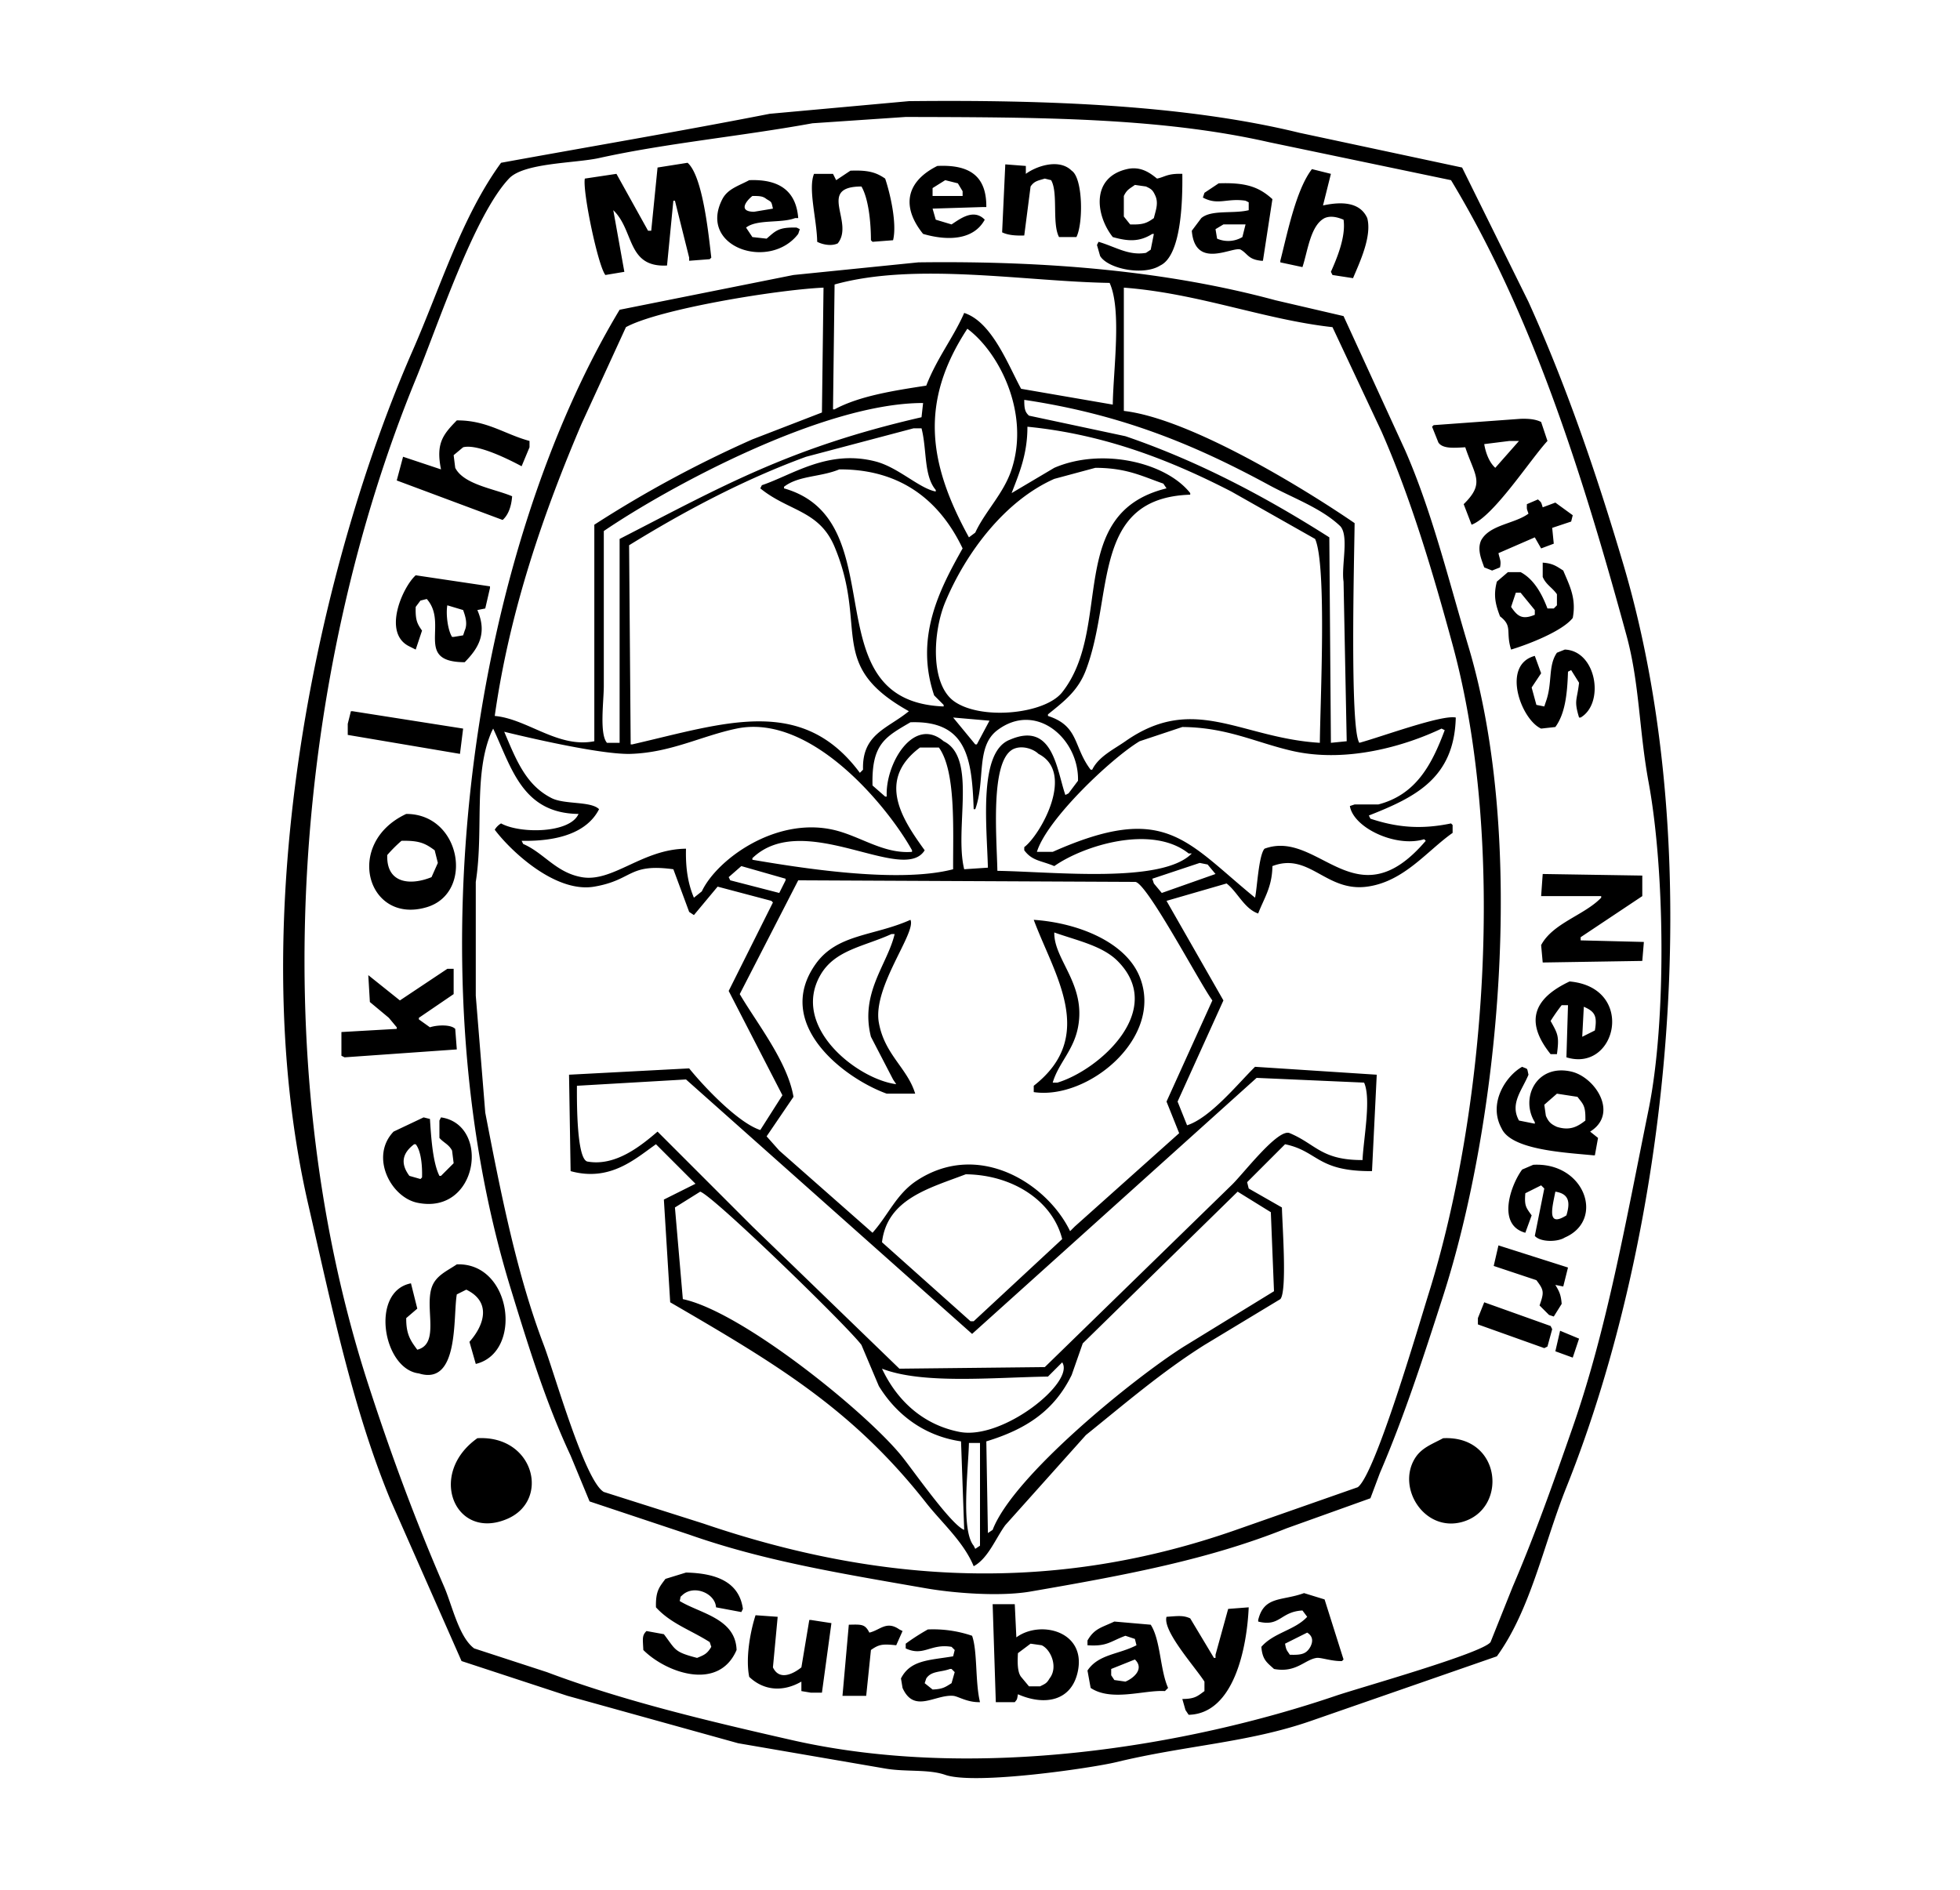 <svg xmlns="http://www.w3.org/2000/svg" width="1240" height="1196" viewBox="0 0 1240 1196">
  <defs>
    <style>
      .cls-1 {
        fill-rule: evenodd;
      }
    </style>
  </defs>
  <path id="Color_Fill_1" data-name="Color Fill 1" class="cls-1" d="M575,64c86.643-.922,174.855,2.368,247,20l103,22,42,85c23.631,52.142,42.87,108.1,60,166,55.36,187.108,27.69,424.99-36,584-14.314,35.735-22.58,77.53-44,107q-58.993,20.505-118,41c-39.723,13.73-78.619,15.27-123,26-14.818,3.58-89.015,14.58-108,8-10.709-3.71-24.931-1.73-38-4q-46.5-7.995-93-16-53.994-15-108-30-33.5-10.995-67-22-22.5-51-45-102c-23.774-57.639-36.877-121.147-52-187-42.787-186.307,8.226-408.148,66-540,17.792-40.6,31.14-84.846,56-119,55.247-10.076,112.333-19.723,170-31Zm-2,10-59,4c-45.5,8.286-92.659,12.618-135,22-15.1,3.346-47.672,2.922-57,13-22.113,23.419-45.052,93.017-59,127-74.894,182.476-97.879,426.513-30,636,14.88,45.922,30.294,87.115,48,128,5.045,11.65,9.319,31.89,19,39l46,15c48,18.1,101.586,30.86,155,43,116.782,26.54,251.256,3.55,344-28,15.16-5.16,92.94-26.96,98-34q7-17.505,14-35c13.893-32.388,25.621-65.453,38-101,21.55-61.886,33.37-128.93,48-201,11.4-56.148,10.27-151.443,0-207-6.09-32.914-5.69-62.569-14-93-28.76-105.353-60.391-204.173-111-288L803,90C733.35,74.171,655.94,74.212,573,74ZM435,103c9.614,8.4,13.3,45.421,15,60l-1,1-13,1v-2q-4.5-18-9-36h-1q-2,20.5-4,41c-25.545,1.351-20.6-22.191-34-35l7,39-12,2c-4.694-5.8-14.552-53.157-13-61l20-3,20,36h2q2-20,4-40Zm201,1,13,1v5c6.521-4.835,21.029-9.937,29-2,7.1,4.648,7.425,33.124,3,42H670c-4.539-8.64-.417-28.031-5-36l-4-1c-4.427,1.351-6.646,1.543-9,5q-2,15.5-4,31c-5.984.207-10.57-.314-14-2Q635,125.5,636,104Zm-43,1c20.6-.988,31.168,6.5,31,26h-2l-32,1q1,3.5,2,7l10,3c5.185-3.344,13.9-10.341,21-3-6.94,12.793-23.118,13.622-39,9C569.984,130.61,573.336,114.813,593,105Zm155,5c0.235,18.644-.884,51.837-14,58-10.354,6.6-32.89,2.262-38-6q-1-3.5-2-7,0.5-1,1-2c10.934,3.238,18.943,8.861,30,7l3-2q1-5,2-10h-1c-8.061,5.055-15.015,4.824-25,2-10.892-13.788-13.895-37.733,9-43,8.993-2.069,14.994,2.8,19,6C736.992,112,738.463,109.684,748,110Zm82-3,12,3q-2.5,10-5,20c11.82-2.581,23.459-2.173,28,8,3.079,11.616-4.956,28.33-9,38l-13-2q-0.5-1-1-2c4.027-9.051,9.532-22.439,8-33-3.4-1.4-7.963-2.809-12-1-8.988,4.651-10.635,20.9-14,31l-14-3v-1C814.4,147.882,819.859,120.177,830,107Zm-292,1c11.073-.442,16.179.974,22,5,3.105,9.155,7.623,28.435,5,39l-13,1-1-1c-0.017-11.654-1.557-26.356-6-34-28.441.069-4.24,22.589-15,36-4.239,1.986-9.864.622-13-1-0.2-14.057-5.888-33.537-2-43h12q1,2,2,4Zm-64,6c19.253-.773,29.688,7.016,31,24h-2c-8.933,3.417-24.076.571-31,6l4,6,9,1c5.722-4.891,7.347-7.322,19-7l2,1-1,3c-18.106,23.629-63.686,8.4-48-22C460.386,119.439,467.46,117.543,474,114Zm116,10h19v-3l-3-5-8-2-8,5v5Zm181-8c17.416-.626,25.523,2.326,34,10q-3,19.5-6,39h-1c-8.4-.857-8.464-4.361-13-7-4.51-2.624-28.927,13.281-31-12l6-8c6.477-5.474,20.189-2.583,30-5v-5l-2-1c-11.983-1.8-17.326,3.167-27-2q0.5-1.5,1-3Zm-53,1c-3.387,2.476-5.04,2.9-7,7v13l4,5c8.4,0.276,10.683-.959,15-4,1.025-4.5,3.076-9.159,1-14-1.65-3.655-2.389-4.31-6-6Zm-242,7c-4.112,3.275-9.049,9.851,1,10l12-2c-1.016-4.433-.661-4.016-4-6C482.646,124.116,480.742,123.977,476,124Zm298,18-5,3q0.5,3,1,6a17.563,17.563,0,0,0,16-1q1-4,2-8H774ZM581,166c84.96-1.1,159.816,6.109,226,24l43,10,39,85c16.964,38.787,27.347,81.685,40,124,37.053,123.918,19.04,302.119-16,411-12.78,39.712-24.738,76.479-40,112l-6,16-53,19c-49.17,19.718-101.144,29.509-162,40-19.769,3.41-49.253.91-66-2-57.123-9.932-103.116-17.554-150-34l-63-21-12-29c-15.5-33.13-26.347-67.958-38-106-63.9-208.626-21.667-468.32,69-619l110-22Zm123,90c0.27-21.514,5.809-59.913-2-77-53.435-.862-122.633-13.316-174,1q-0.5,39.5-1,79h1c15.792-8.511,37.635-11.871,58-15,6.836-17.6,17.266-30.524,24-46,17.484,5.658,27.624,32.533,36,48ZM521,182c-29.742,1.353-104.106,13.582-125,25l-28,61c-23.726,55.592-45.476,117.631-55,185,20.724,1.872,39.983,20.573,63,16V332a729,729,0,0,1,100-54l44-17Q520.5,221.5,521,182Zm190,0v78c42.274,4.891,114.926,49.685,146,71-0.22,21.446-3.135,130.369,3,139,14.141-3.847,52.016-17.886,61-16-0.959,38.45-25.721,50.457-55,62q0.5,1,1,2c16.528,5.5,31.872,6.987,51,3l1,1v5c-16.176,11.345-30.663,30.791-54,34-26.2,3.6-36.546-21.965-60-13-0.174,13.413-5.428,20.521-9,30-8.743-2.917-13.088-13.641-20-19l-38,11,36,63-29,64,6,15c14.7-4.652,32.3-26.478,43-37l77,5q-1.5,30.5-3,61c-34.885.252-34.007-12.64-55-17l-24,24q0.5,2,1,4l21,12c0.263,11.4,3.385,53.116-1,58l-48,29c-26.762,16.833-50.8,37.512-75,57l-51,57c-6.011,8.187-10.891,21.135-20,26-6.343-15.421-20.234-27.566-30-40-46.656-59.4-94.868-87.973-162-127q-2-32.5-4-65l20-10-25-25c-12.875,8.989-28.88,23.956-54,17q-0.5-30.5-1-61l76-4c9.056,11.227,30.869,34.43,45,39l14-22-34-66,28-56-1-1-34-9-15,18-3-2-10-27c-28.637-3.886-25.326,6.753-50,11-24.8,4.269-53.222-22.952-63-36a11.3,11.3,0,0,1,4-4c12.158,6.668,43.691,6.3,49-6-35.487-.362-42.319-29.116-54-54l-1,2c-11.675,26.922-4.876,62.389-10,95v72q3,37,6,74c10.057,52.165,20.025,102.378,37,147,6.767,17.789,25.96,86.116,38,93l63,20c112.089,38.25,222.2,44.25,337,4l77-27c11.1-8.19,38.371-101.742,45-123,35.157-112.74,49.464-283.426,15-410-12.759-46.858-26.466-92.852-45-135l-31-66C799.558,202.181,758.435,185.607,711,182Zm-99,26c-30.539,46.552-24.523,85.491,1,132l4-3c6.248-13.521,18-24.688,23-40C651.767,260.99,631.855,222.717,612,208Zm36,45c0,5.189.324,7.627,3,10l61,13c47.245,16.153,90.033,39.191,129,64q0.5,64.994,1,130l10-1q-1-50.495-2-101c-1.51-10.058,3.537-28.684-2-35-11.864-11.416-30.035-17.881-45-26C757.22,282.165,710.846,262.378,648,253Zm-64,2c-63.214-.079-161.3,53.3-202,81v98c0,9.508-2.883,30.433,2,36h8V341c64.672-33.2,107.576-57.847,191-77Q583.5,259.5,584,255Zm378,10c5.76-.178,9.73.388,13,2q2,6,4,12c-10.975,11.934-34.162,47.869-48,53q-2.5-6.5-5-13c13.67-13.392,7.05-17.867,1-36-6.911.387-14.244,1.1-17-3l-4-10,1-1Zm-673,1c19.093-.129,30.31,8.782,46,13v4q-2.5,6-5,12c-8.071-4.29-27.94-14.322-37-12l-6,5q0.5,4,1,8c5.366,10.647,24.841,13.255,36,18-0.479,6.357-2.354,11.75-6,15l-67-25q2-7.5,4-15l24,8C275.674,280.57,280.217,274.99,289,266ZM835,470c0.217-25.426,4.509-112.43-3-129l-53-30c-37.1-19.087-79.155-36.088-129-41,0.036,17.475-5.265,29.67-10,42l27-16c29.969-12.933,70.587-3.568,86,16v1c-62.889,2.06-48.073,63.8-66,111-5.031,13.247-13.907,19.815-24,28v1c19.777,6.382,15.953,19.527,27,34h1c4.038-8.31,13.644-12.852,21-18C755.5,438.552,784.914,467,835,470ZM578,271l-68,18c-39.723,14.5-77.918,34.953-112,56q0.5,62.994,1,126h1c58.715-13.514,107.35-31.352,144,18l2-2c-0.71-22.637,15.471-25.871,29-37-52.463-29.285-25.463-52.478-47-104-9.716-23.244-29.15-22.417-47-37l1-2c19.327-6.475,41.754-22.862,72-15,14.275,3.711,27.54,17,38,19v-1c-7.691-9.075-5.493-25.488-9-39h-5Zm377,8-16,2c0.949,5.828,3.335,11.748,7,15l15-17h-6ZM693,296l-26,7c-31.054,13.759-55.792,46.343-69,78-7.795,18.682-9.749,52.246,6,63,17.326,11.831,57.158,7.766,68-6,32.544-41.321,1.64-113.226,66-129l-2-3C722.623,301.366,712.92,296.061,693,296Zm-162,1c-12.119,4.973-25.711,3.826-35,11v1c71.471,20.343,16.16,134.7,101,138v-1l-6-6c-12.431-36.82,3.435-67.1,18-93C595.771,319.227,572.135,296.782,531,297Zm442,19c2.212,2.063,1.882,1.382,3,5l8-3,11,8q-0.5,2-1,4l-12,4q0.5,5,1,10l-8,3-4-7-23,10c0.972,4.364,1.794,4.877,1,9l-5,2-5-2c-1.593-4.7-4.607-11.034-2-17,5.306-10.052,21.146-10.473,30-17-1.146-3.394-1.073-2.4-1-6Zm3,40c6.58,0.461,8.885,2.406,13,5,3.628,8.888,8.467,17.229,6,30-6.623,8.438-28.249,16.756-39,20-3.609-11.3,1.244-14.722-7-21-2.881-7.543-4.3-13.258-2-22l7-6h8c8.43,4.449,13.542,13.793,17,23h4l2-2v-7c-2.9-4.221-7.035-6.114-9-11v-9Zm-713,8,47,7v1l-3,13-5,1c6.616,15.121.229,24.616-8,33-32.271-.076-9.9-24.147-24-40l-4,1-3,4c-0.276,8.4.959,10.683,4,15l-4,12-4-2C241.651,400.606,254.792,371.335,263,364Zm696,11-3,9c4.008,5.919,6.959,8.317,15,5v-3l-9-11h-3Zm-676,8c-0.977,5.4.227,15.614,3,20h1l6-1,1-3c2.025-4.5.289-9.375-1-13Zm707,28c20.08,0.8,25.31,34,10,43h-1c-3.372-11.162-1.273-10.589,0-22q-2.5-4-5-8l-2,1c-0.47,14.6-1.909,26.649-8,35l-9,1c-12.677-5.66-25.362-40.294-4-46l4,11-6,9,3,11,5,1q0.5-1.5,1-3c4.29-11.8,1.227-22.7,7-31ZM293,461q-1,8-2,16l-71-12v-7q1-4,2-8h1Zm310-7,14,17h1q4-7.5,8-15Zm-27,3c-15.919,9.322-24.674,13.659-24,40l8,7h1c-1.1-20.383,16.9-51.2,36-35,21.381,10.519,6.615,55.186,13,81l15-1c-0.742-27.563-6.006-73.455,14-81,27.236-11.708,29.473,19.048,35,35l2-1,6-8c0.7-26.521-26.465-50.449-51-32-13.822,10.393-7.418,31.761-14,50h-1C614.857,480,611.792,455.777,576,457Zm172,3-27,9c-18,10.812-58.7,49.42-65,70h10c71.192-31.648,83.983-6.988,128,29,1.226-4.806,2.254-26.9,6-31,34.32-12.688,57.765,46.97,102-5l-1-1c-17.688,5.448-44.711-7.1-47-21l3-1h15c23.783-6.192,33.765-24.993,42-47l-2-1c-22.886,10.937-60.344,22.1-95,14C794.17,469.662,776.158,460.228,748,460ZM434,537c-0.348,12.744,1.41,22.486,5,31l5-4c9.522-20.136,46.434-47.153,83-39,17.023,3.795,31.686,15.424,50,14v-1c-14.451-26.175-63.166-86.963-111-77-22.158,4.615-41.51,15.185-67,16-21.139.675-80-14-80-14,7.433,17.5,13.588,33.735,30,42,8.249,4.154,24.856,1.8,30,7-7.565,14.851-26.086,20.455-49,20l1,2c13.16,5.682,20.7,18.1,37,21C387.638,558.5,406.33,537.247,434,537Zm148-64c-27.788,20.786-10.946,45.682,3,65-13.514,21.94-76.616-26.254-109,5v1c27.726,4.682,91.549,15.3,127,6-0.126-25.145,1.873-61.982-9-77H582Zm49,78c36.348,0.6,104.311,8.2,123-11h-2c-23.356-18.6-66.7-4.893-85,8-8.441-3.56-13.966-3.215-19-10v-2c10.127-7.6,32.549-47.047,9-59-3.056-3.048-10.367-5.715-16-3C626.321,481.4,630.556,529.31,631,551ZM257,515c34.833-.041,43.074,50.012,13,59C232.277,585.274,217.4,533.5,257,515Zm-3,17a89.641,89.641,0,0,0-9,9c-0.649,18.136,14.708,19.429,28,14l4-9q-1-4-2-8C269.07,533.642,265.354,531.744,254,532Zm505,14-30,10q0.5,1.5,1,3l5,6,34-12-5-6Zm-290,2-8,7,1,2,31,8,4-8v-1Zm507,5,63,1v13l-39,26v2l40,1q-0.495,6-1,12l-63,1q-0.5-5.5-1-11c7.433-14,27.35-18.892,38-30v-1H975Q975.5,560,976,553Zm-471,4-37,72c10.8,18.374,30.264,42.774,34,65l-17,25,8,9,59,52c10.024-11.265,15.106-24.524,28-33,39.152-25.737,82.565,1.963,97,32l3-3,66-59-8-20,29-64c-7.878-10.643-42.1-75.8-49-75Zm71,25c3.861,8.105-24.008,42.4-20,65,3.611,20.358,18.124,28.786,23,45H561c-26.8-9.666-71.961-43.936-45-82C529.613,590.782,552.826,592.38,576,582Zm78,0c28.452,1.951,58.19,14.213,67,36,15.51,38.354-32.5,78.145-67,73v-4C694.315,655.539,666.9,616.745,654,582Zm13,8c-0.358,17.281,20.245,32.7,15,60-2.829,14.727-12.36,22.646-16,35h3c26.4-7.987,69.1-45.927,38-77C697.339,598.349,681.235,595.068,667,590Zm-103,1c-17.539,8.011-35.836,9.968-45,26-18.772,32.841,23.444,65.826,48,69l-2-3-14-27c-7.031-27.815,10.4-45.614,15-65h-2ZM283,613h4v16l-22,15v1l7,5c4.269-1.441,13.091-1.963,16,1q0.5,6.5,1,13l-71,5-2-1V653l35-2v-1l-5-6-12-10q-0.5-8.5-1-17l20,16Zm710,8c41.96,3.746,29.89,57.869-2,48q0.5-16.5,1-33h-4a115.537,115.537,0,0,0-7,10c4.586,8.275,5.531,9.577,4,21h-4C963.837,645.582,971.265,631.252,993,621Zm9,16q-0.5,9.5-1,19,4-2,8-4C1010.56,642.962,1009.12,640.063,1002,637Zm-39,38c3.839,1.76,2.909.283,4,5-4.093,9.908-11.964,18.328-6,29l10,2v-1c-9.348-15,.857-36.975,23-32,15.21,3.417,30.28,26.644,12,38,1.67,1.333,3.33,2.667,5,4q-1,5.5-2,11h-1c-17.573-1.749-51.754-3.29-58-17C941.086,697.8,953.159,680.384,963,675ZM862,734c0.645-13.665,5.6-38.789,1-49l-68-3L615,844,434,683l-69,4c-0.076,10.925-.152,47.682,7,48,17.721,3.021,33.838-10.332,44-19l60,60,93,90,92-1L779,750c6.994-6.521,29.585-36.48,37-33C832.6,723.953,835.887,734.081,862,734Zm123-42-8,7q0.5,3.5,1,7c1.713,3.881,3.161,5.246,7,7,8.5,2.672,13.315-.379,18-4v-1c0.11-8.66-1.64-9.537-5-14ZM268,707l4,1c0.736,11.128,1.7,27.432,6,36h1l8-8q-0.5-4-1-8c-2.123-4.019-5.2-4.834-8-8V709l1-2c31.443,4.553,23.623,62.058-15,54-16.831-3.511-30.138-29.217-15-45Zm-6,17c-7.238,5.469-9.028,11.915-3,20l7,2,1-1c0.232-7.478-.611-16.777-4-21h-1Zm708,13c32.65-1.787,45.52,35,20,46-4.668,3-15.491,3-19-1l6-30-2-2-10,5c-0.639,7.873.307,8.892,4,14l-4,11c-18.442-5.027-9.006-30.633-2-40Zm-359,6c-23.217,8.864-49.746,15.619-53,43l56,50h2l56-52C666.015,760.111,641.116,743.375,611,743ZM443,754l-16,10q2.5,29,5,58c37.786,7.986,117.273,72.551,139,100,7.727,9.762,30.945,42.949,39,46q-1-28-2-56c-24.2-3.545-41.47-17.816-52-35l-11-26C537.2,840.185,451.647,756.87,443,754Zm340,0-98,96-7,20c-10.889,22.248-28.186,34.134-54,42q0.5,29,1,58l3-2c12.994-34.156,89.327-96,121-116l57-35q-1-25-2-50Zm201,0c-1.974,10.178-5.606,22.947,7,15C993.286,761.4,993.208,755.4,984,754Zm-36,34,44,14-3,12-5-1c2.255,3.807,3.527,5.864,4,12q-2.5,4-5,8l-3-1-6-6c2.925-8.343,2.882-9.619-2-16l-27-9ZM289,800c34.939-1.317,41.955,55.841,12,63l-4-14c9.04-10.076,14.389-25.062-2-33l-6,3c-2.474,14.158,1.66,58.035-24,50-22.8-2.688-31-51.937-5-57l4,16-7,6c-0.111,10.364,2.828,14.378,7,20,14.287-3.676,4.81-25.535,9-39C275.454,807.112,282.763,804.266,289,800Zm650,24,42,15q0.5,1,1,2l-3,11-2,1-42-15v-4Zm48,18,12,5q-2,6-4,12l-11-4ZM672,862l-9,9c-35.067.554-79.383,4.959-105-5,9.13,19.423,25.227,35.328,49,40C634.376,911.38,680.3,874.463,672,862ZM302,910c35.818-2.06,46.289,39.2,19,51C287.973,975.278,270.009,932.73,302,910Zm611,0c37.171-1.864,41.087,45.007,12,53-23.69,6.51-41.3-21.184-30-40C899.144,916.1,905.725,913.91,913,910Zm-300,3c-0.347,16.263-5.234,55.1,3,65q0.5,1,1,2l3-2V913h-7ZM434,995c18.822,0.422,33.633,5.73,36,23-0.333.67-.667,1.33-1,2l-16-3c-0.53-8.75-13.594-14.4-21-8-2.066,1.96-1.035.37-2,4,12.76,7.86,35.37,10.91,36,31-11.429,26.52-44.845,14.21-59,0-0.308-7.07-.961-9.09,2-12q5.5,1.005,11,2c7.608,9.97,6.292,11.17,21,15,4.841-1.94,6.466-2.77,9-7l-1-3c-12.1-7.7-24.622-11.69-34-22-0.267-10.24,2.031-12.68,6-18Zm391,13q6.5,2,13,4,6,19.005,12,38c-0.333.33-.667,0.67-1,1-6.263.22-13.363-2.36-16-2-7.534,1.03-13.028,9.67-27,7-4.472-4.11-7.326-5.71-8-14,7.787-9.01,21.157-10.48,29-19-1-1.33-2-2.67-3-4-14.063.74-14.076,10.54-28,7v-1C799.729,1009.62,811.036,1013.14,825,1008Zm-183,7q0.5,10.5,1,21c15.013-11.04,43.822-4.06,39,21-3.756,19.52-21.164,22.43-38,15-0.644,3.63-.4,3.03-2,5H630q-1-30.99-2-62h14Zm148,2c-1.132,25.89-9.437,67.38-38,68l-2-3c-0.667-2.33-1.333-4.67-2-7,8.039-.04,9.672-1.86,14-5v-6c-6.05-9.44-26.568-32.07-24-41,6.817-.44,10.428-1.13,15,1q7.5,12.495,15,25h1v-2q4-14.505,8-29Q783.5,1017.5,790,1017Zm-298,6q-1.5,16.005-3,32c4.127,8.73,13.071,3.95,18,0q2.5-15,5-30h1q6.5,1.005,13,2-3,22.005-6,44h-7c-2-.33-4-0.67-6-1v-6c-11.846,6.82-23.968,5.62-33-3-2.4-11.81.622-28.56,4-39Q485,1022.5,492,1023Zm213,3q11.5,1.005,23,2c6.28,9.65,5.892,28.66,11,40-0.667.67-1.333,1.33-2,2-12.909-.87-33.751,6.84-47-2q-1-5.505-2-11c6.972-10.42,19.622-10.08,31-16-0.333-1.33-.667-2.67-1-4-2-.67-4-1.33-6-2-9.7,3.58-11.548,6.87-24,6v-3C692.335,1030.38,696.8,1029.88,705,1026Zm-157,47H533q2-22.5,4-45c8.1-.17,10.237-0.47,13,5,6.846-1.58,10.8-7.74,19-2,0.667,0.33,1.333.67,2,1l-4,9c-8.5-.86-10.768-0.7-16,3Q549.5,1058.505,548,1073Zm39-42a76.141,76.141,0,0,1,28,4c3.488,9.95,1.867,29.03,5,42-8.113.24-13.786-3.74-17-4-11.465-.92-24.7,11.35-32-5q-0.5-3-1-6c6-11.79,17.89-11.44,33-14,0.333-1.33.667-2.67,1-4-0.667-.67-1.333-1.33-2-2-13.417-2.22-17.516,6.31-29,1v-3A138.639,138.639,0,0,1,587,1031Zm240,2q-7,3.495-14,7c0.747,4.45,1.25,4.2,3,7,7.336,0.26,10.436-.47,13-5C831.079,1037.97,830.18,1034.99,827,1033Zm-175,7-8,6c-0.311,5.82-.367,11.98,2,15l5,6h7c3.2-1.62,4.189-1.85,6-5,5.609-7.11.829-18.38-5-21C656.667,1040.67,654.333,1040.33,652,1040Zm66,10-15,6v4l2,3c2.333,0.33,4.667.67,7,1C716.7,1062.11,724.335,1056.13,718,1050Zm-117,6c-5.919,2.18-11.742,1.12-15,6q-0.5,1.5-1,3c1.667,1.33,3.333,2.67,5,4,6.519-.22,8.157-1.62,12-4,0.667-2.33,1.333-4.67,2-7-0.667-.67-1.333-1.33-2-2h-1Z"/>
</svg>
